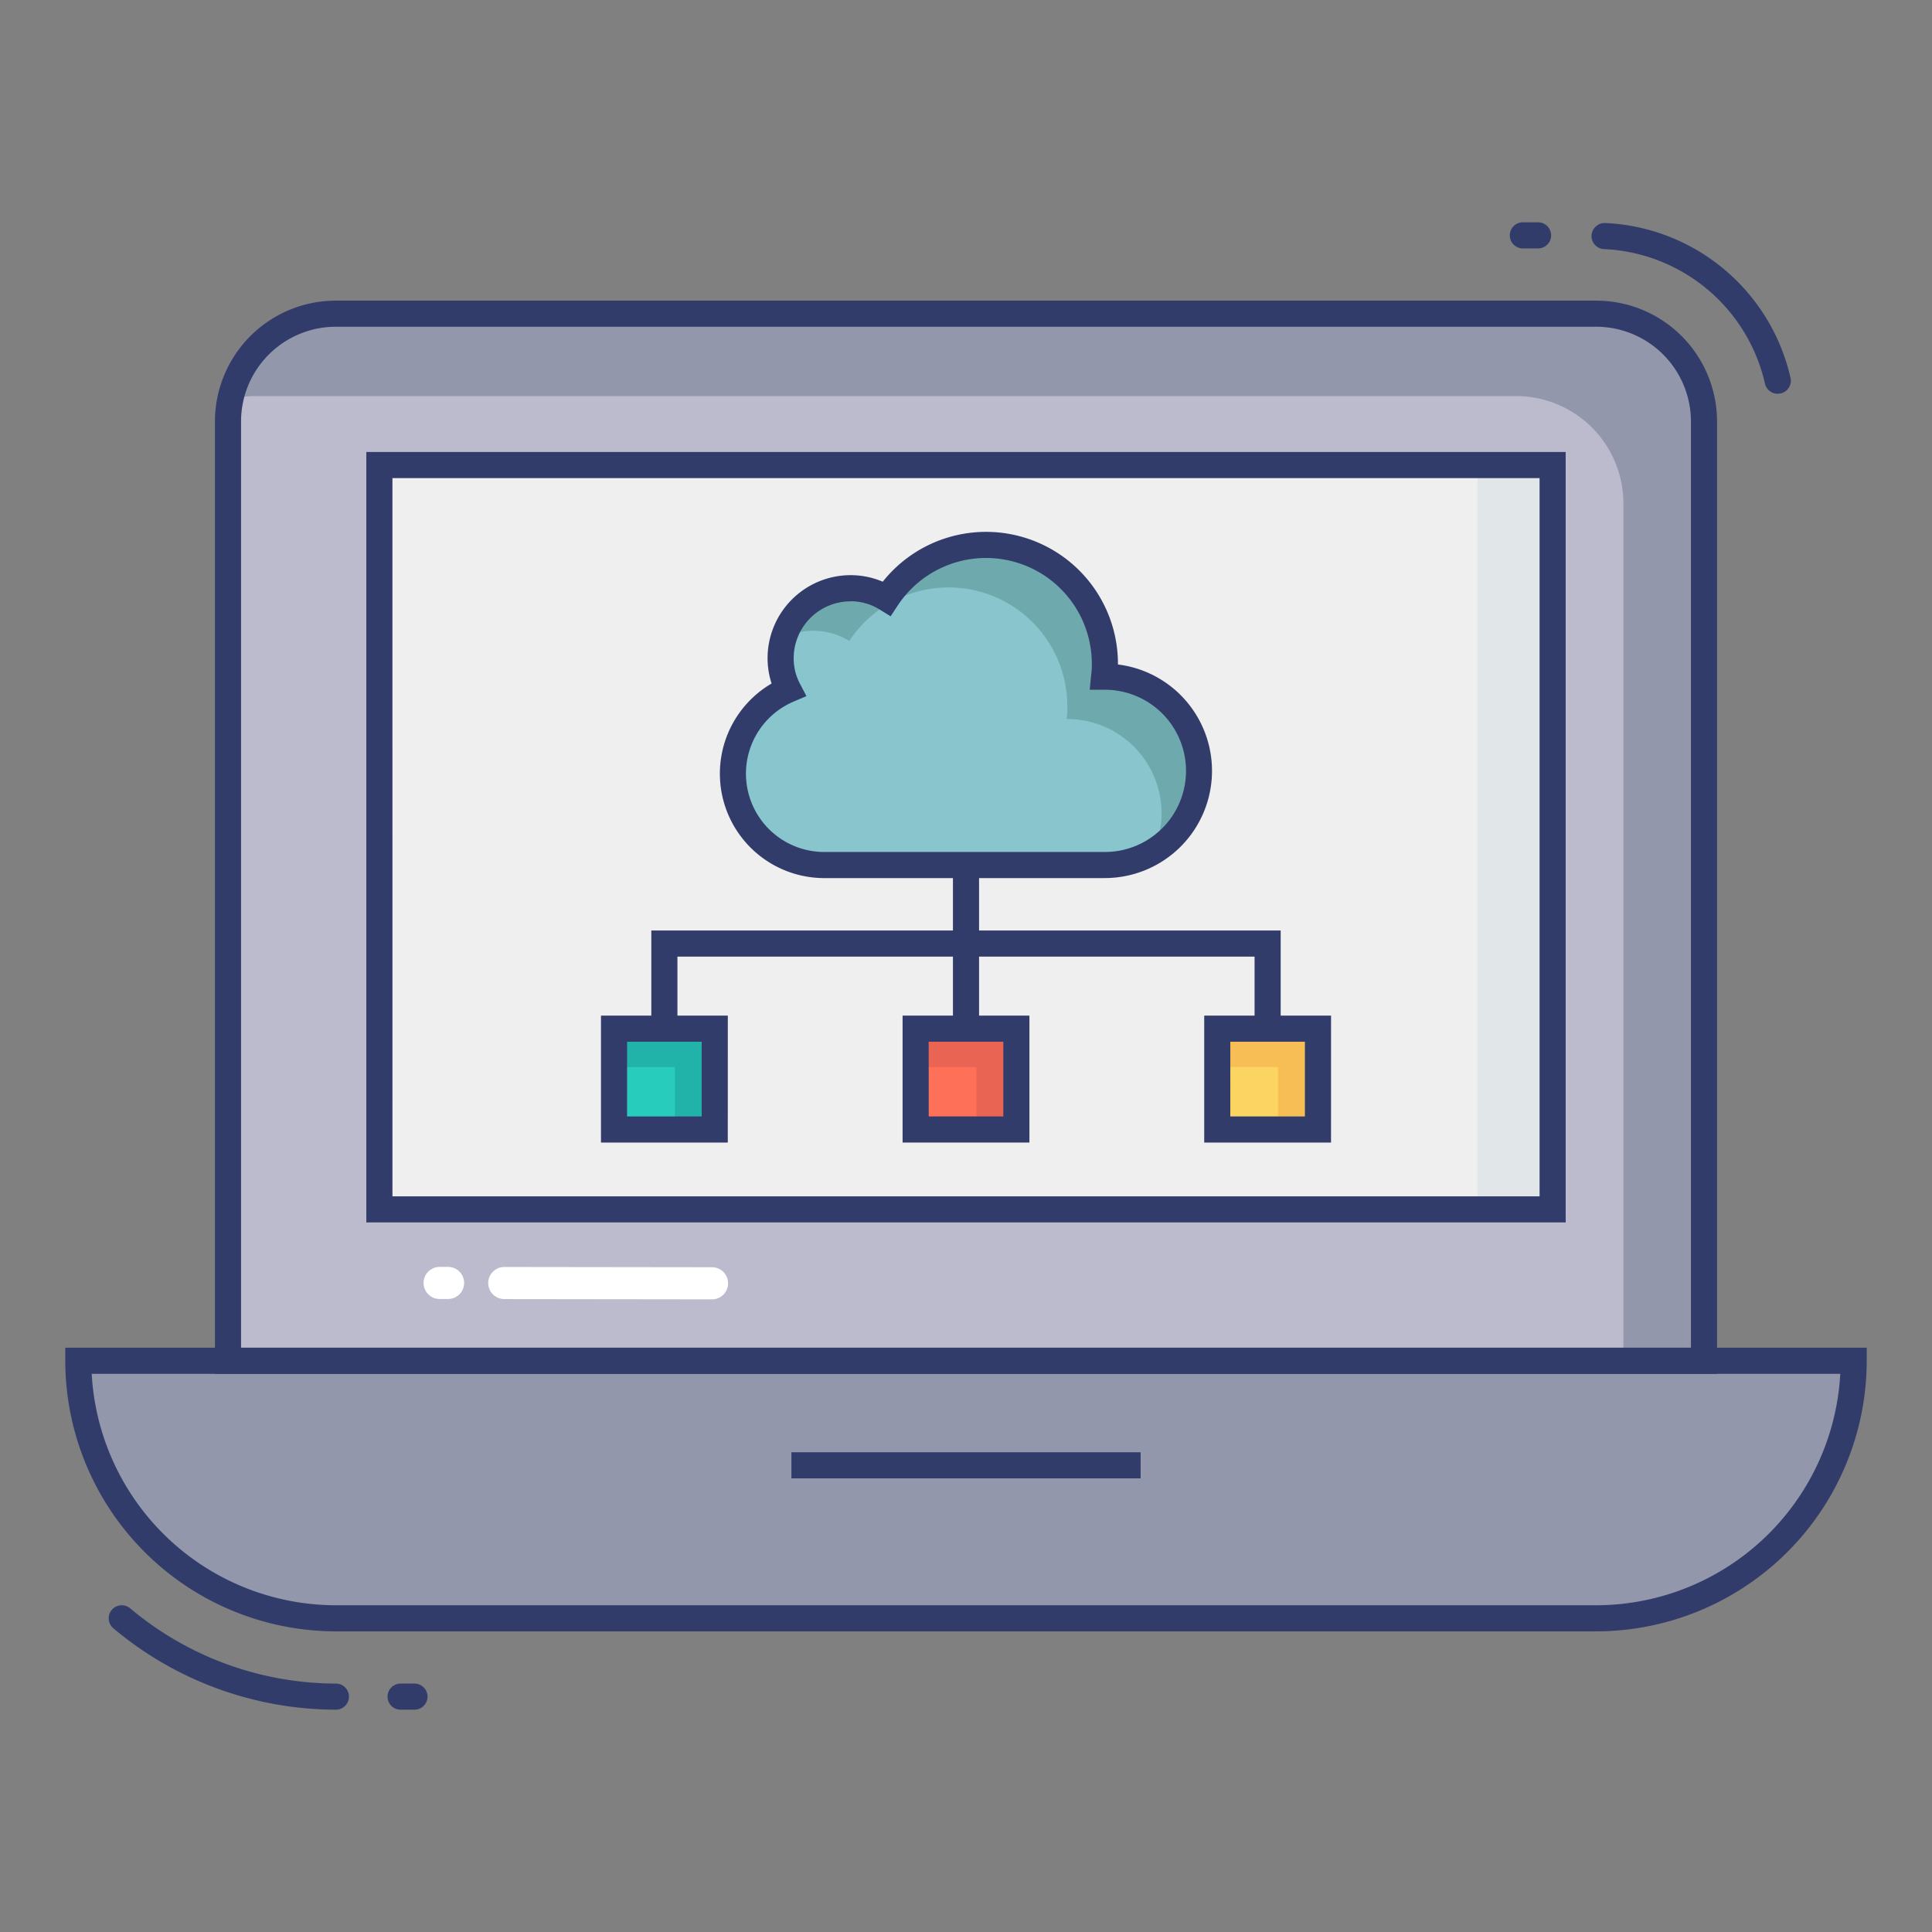 <svg id="color_line" height="512" viewBox="0 0 74 74" width="512" xmlns="http://www.w3.org/2000/svg" data-name="color line"><rect x="0" y="0" width="74" height="74" fill="#808080" stroke="none"/><path d="m61.14 12.015h-48.28a4.127 4.127 0 0 0 -4.127 4.127v35.978h56.534v-35.978a4.127 4.127 0 0 0 -4.127-4.127z" fill="#bbbbcd"/><path d="m65.27 16.14v35.98h-3.09v-32.83a4.114 4.114 0 0 0 -4.12-4.12h-48.28a3.826 3.826 0 0 0 -.96.12 4.13 4.13 0 0 1 4.04-3.28h48.28a4.131 4.131 0 0 1 4.13 4.13z" fill="#9297ab"/><path d="m14.531 17.813h44.937v28.509h-44.937z" fill="#eeefee"/><path d="m56.59 17.81h2.88v28.51h-2.88z" fill="#e1e6e9"/><path d="m3 52.12a9.865 9.865 0 0 0 9.865 9.865h48.27a9.865 9.865 0 0 0 9.865-9.865z" fill="#9297ab"/><path d="m61.135 62.485h-48.27a10.377 10.377 0 0 1 -10.365-10.365v-.5h69v.5a10.377 10.377 0 0 1 -10.365 10.365zm-57.622-9.865a9.377 9.377 0 0 0 9.352 8.865h48.27a9.377 9.377 0 0 0 9.352-8.865z" fill="#323c6b"/><path d="m30.313 55.625h13.375v1h-13.375z" fill="#323c6b"/><path d="m31.576 33.133a3.5 3.5 0 0 1 -1.381-6.717 2.59 2.59 0 0 1 -.295-1.209 2.675 2.675 0 0 1 2.677-2.677 2.612 2.612 0 0 1 1.388.393 4.553 4.553 0 0 1 8.356 2.5 3.3 3.3 0 0 1 -.031.491h.031a3.607 3.607 0 0 1 0 7.214z" fill="#89c5cd"/><path d="m45.92 29.52a3.629 3.629 0 0 1 -1.76 3.11 3.487 3.487 0 0 0 .33-1.48 3.615 3.615 0 0 0 -3.61-3.61h-.03a2.632 2.632 0 0 0 .03-.49 4.549 4.549 0 0 0 -8.35-2.5 2.655 2.655 0 0 0 -2.51-.14 2.683 2.683 0 0 1 2.56-1.88 2.584 2.584 0 0 1 1.38.39 4.555 4.555 0 0 1 8.36 2.51 4.15 4.15 0 0 1 -.03.49h.03a3.6 3.6 0 0 1 3.6 3.6z" fill="#6eaaad"/><path d="m49.053 39.404h-1v-2.763h-22.106v2.763h-1v-3.763h24.106z" fill="#323c6b"/><path d="m36.5 33.133h1v6.271h-1z" fill="#323c6b"/><path d="m23.518 39.404h3.858v3.858h-3.858z" fill="#27ccbc"/><path d="m35.071 39.404h3.858v3.858h-3.858z" fill="#fe7058"/><path d="m46.624 39.404h3.858v3.858h-3.858z" fill="#fcd462"/><path d="m27.38 39.4v3.86h-1.53v-2.39h-2.33v-1.47z" fill="#21b3a9"/><path d="m38.93 39.4v3.86h-1.53v-2.39h-2.33v-1.47z" fill="#ea6453"/><path d="m50.48 39.4v3.86h-1.53v-2.39h-2.33v-1.47z" fill="#f7be56"/><g fill="#323c6b"><path d="m58.912 9.515h-.583a.5.5 0 0 1 0-1h.583a.5.5 0 0 1 0 1z"/><path d="m68.089 15.083a.5.5 0 0 1 -.487-.391 6.629 6.629 0 0 0 -6.166-5.151.5.5 0 0 1 -.477-.522.507.507 0 0 1 .522-.477 7.631 7.631 0 0 1 7.1 5.931.5.5 0 0 1 -.488.609z"/><path d="m15.875 65.485h-.531a.5.5 0 0 1 0-1h.531a.5.5 0 0 1 0 1z"/><path d="m12.865 65.485a13.287 13.287 0 0 1 -8.523-3.117.5.5 0 0 1 .643-.766 12.289 12.289 0 0 0 7.881 2.883.5.5 0 1 1 0 1z"/><path d="m65.767 52.62h-57.534v-36.478a4.632 4.632 0 0 1 4.627-4.627h48.28a4.632 4.632 0 0 1 4.627 4.627zm-56.534-1h55.534v-35.478a3.632 3.632 0 0 0 -3.627-3.627h-48.28a3.632 3.632 0 0 0 -3.627 3.627z"/><path d="m59.969 46.822h-45.938v-29.509h45.938zm-44.937-1h43.937v-27.509h-43.938z"/><path d="m42.32 33.633h-10.744a4 4 0 0 1 -2.022-7.453 3.145 3.145 0 0 1 -.154-.973 3.181 3.181 0 0 1 3.177-3.177 3.135 3.135 0 0 1 1.234.251 5.053 5.053 0 0 1 9.009 3.146v.024a4.106 4.106 0 0 1 -.5 8.181zm-9.743-10.6a2.179 2.179 0 0 0 -2.177 2.174 2.084 2.084 0 0 0 .237.977l.252.479-.5.213a3 3 0 0 0 1.185 5.757h10.746a3.107 3.107 0 0 0 0-6.214h-.581l.055-.574a2.721 2.721 0 0 0 .025-.417 4.052 4.052 0 0 0 -7.438-2.23l-.268.408-.415-.257a2.093 2.093 0 0 0 -1.121-.319z"/><path d="m27.876 43.762h-4.857v-4.862h4.858zm-3.858-1h2.858v-2.862h-2.857z"/><path d="m39.429 43.762h-4.858v-4.862h4.858zm-3.858-1h2.858v-2.862h-2.858z"/><path d="m50.981 43.762h-4.857v-4.862h4.858zm-3.858-1h2.858v-2.862h-2.857z"/></g><path d="m18.7 49.142a.615.615 0 0 1 .616-.614l7.956.01a.615.615 0 1 1 0 1.23l-7.956-.01a.615.615 0 0 1 -.616-.616z" fill="#fff"/><path d="m16.224 49.139a.615.615 0 0 1 .616-.614h.322a.615.615 0 1 1 0 1.23h-.322a.615.615 0 0 1 -.616-.616z" fill="#fff"/></svg>